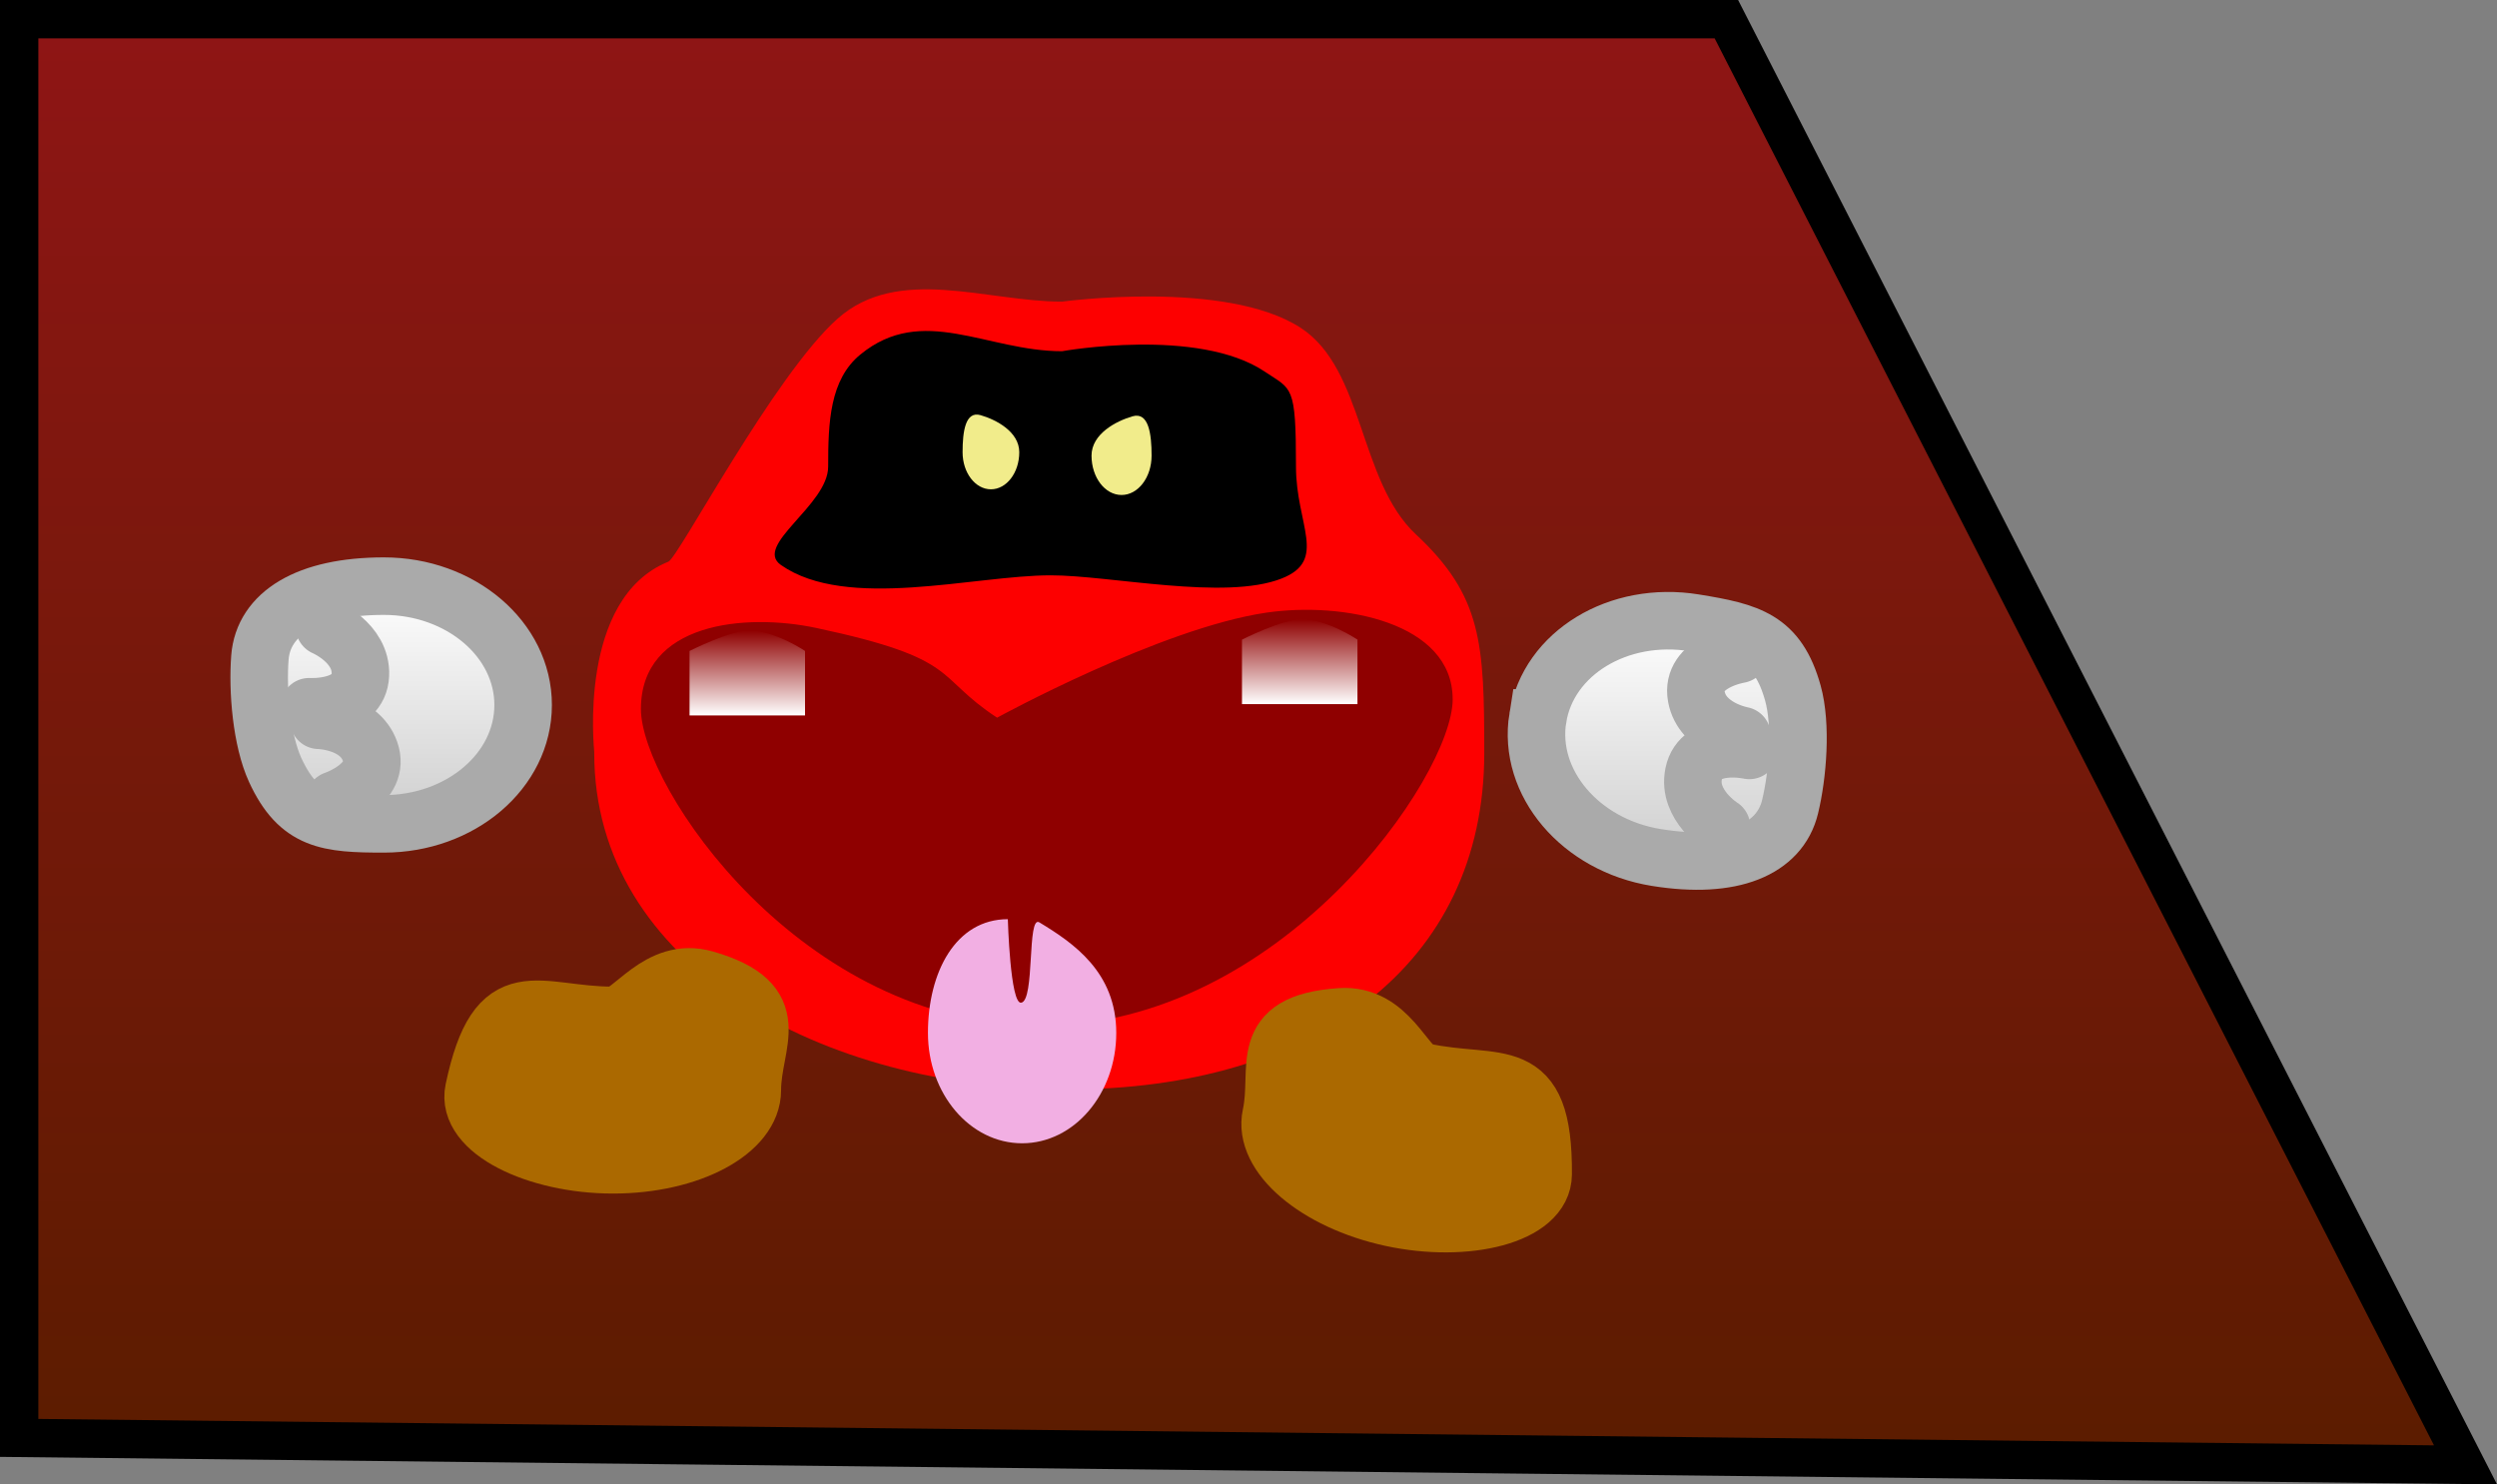 <svg version="1.1" xmlns="http://www.w3.org/2000/svg" xmlns:xlink="http://www.w3.org/1999/xlink" width="65.106" height="38.709" viewBox="0,0,65.106,38.709"><rect x="0" y="0" width="65.106" height="38.709" fill="#808080" stroke="none"/><defs><linearGradient x1="100.576" y1="322.853" x2="100.576" y2="359.85" gradientUnits="userSpaceOnUse" id="color-1"><stop offset="0" stop-color="#8f1515"/><stop offset="1" stop-color="#5c1c00"/></linearGradient><linearGradient x1="17.604" y1="338.796" x2="17.604" y2="341.01" gradientUnits="userSpaceOnUse" id="color-2"><stop offset="0" stop-color="#8f0000"/><stop offset="1" stop-color="#ffffff"/></linearGradient><linearGradient x1="32.008" y1="338.501" x2="32.008" y2="340.715" gradientUnits="userSpaceOnUse" id="color-3"><stop offset="0" stop-color="#8f0000"/><stop offset="1" stop-color="#ffffff"/></linearGradient><linearGradient x1="8.319" y1="337.639" x2="8.319" y2="343.838" gradientUnits="userSpaceOnUse" id="color-4"><stop offset="0" stop-color="#ffffff"/><stop offset="1" stop-color="#cecece"/></linearGradient><linearGradient x1="41.592" y1="338.54" x2="41.592" y2="344.806" gradientUnits="userSpaceOnUse" id="color-5"><stop offset="0" stop-color="#ffffff"/><stop offset="1" stop-color="#cecece"/></linearGradient></defs><g transform="translate(1.88,-322.353)"><g data-paper-data="{&quot;isPaintingLayer&quot;:true}" fill-rule="nonzero" stroke-linejoin="miter" stroke-miterlimit="10" stroke-dasharray="" stroke-dashoffset="0" style="mix-blend-mode: normal"><path d="M-1.38,359.85v-36.997h44.513l19.272,37.7z" data-paper-data="{&quot;origPos&quot;:null}" fill="url(#color-1)" stroke="#000000" stroke-width="1" stroke-linecap="butt"/><g><g stroke-linecap="butt"><path d="M36.82,341.996c0,5.526 -4.451,8.766 -10.859,8.766c-6.408,0 -12.347,-3.24 -12.347,-8.766c0,-0.014 0,-0.022 -0,-0.036c-0,-0.042 -0.441,-4.002 1.933,-4.96c0.26,-0.105 2.76,-4.87 4.411,-6.336c1.584,-1.406 3.878,-0.445 5.854,-0.445c0,0 4.269,-0.583 6.217,0.68c1.666,1.079 1.516,3.997 3.009,5.389c1.726,1.61 1.782,2.838 1.782,5.708z" data-paper-data="{&quot;origPos&quot;:null}" fill="#fd0000" stroke="#000000" stroke-width="0"/><path d="M31.911,334.522c0,1.518 0.836,2.44 -0.374,2.917c-1.479,0.583 -4.465,-0.083 -6.023,-0.083c-1.989,0 -5.319,0.931 -7.033,-0.27c-0.726,-0.509 1.232,-1.56 1.232,-2.563c0,-1.154 0.041,-2.27 0.84,-2.925c1.622,-1.329 3.29,-0.086 5.259,-0.086c0,0 3.55,-0.637 5.289,0.535c0.705,0.476 0.81,0.323 0.81,2.475z" data-paper-data="{&quot;origPos&quot;:null}" fill="#000000" stroke="none" stroke-width="1.5"/><path d="M24.696,334.146c0,0.534 -0.331,0.967 -0.739,0.967c-0.408,0 -0.739,-0.433 -0.739,-0.967c0,-0.534 0.071,-1.081 0.468,-0.967c0.408,0.117 1.01,0.433 1.01,0.967z" data-paper-data="{&quot;origPos&quot;:null}" fill="#f1ec8b" stroke="none" stroke-width="1.5"/><path d="M27.65,333.209c0.42,-0.121 0.496,0.459 0.496,1.026c0,0.566 -0.351,1.026 -0.783,1.026c-0.433,0 -0.783,-0.459 -0.783,-1.026c0,-0.566 0.638,-0.901 1.07,-1.026z" data-paper-data="{&quot;origPos&quot;:null,&quot;index&quot;:null}" fill="#f1ec8b" stroke="none" stroke-width="1.5"/><path d="M35.997,340.586c0,2.006 -4.483,8.517 -10.745,8.517c-6.262,0 -10.421,-6.254 -10.421,-8.26c0,-2.252 2.713,-2.511 4.575,-2.114c3.791,0.808 3.058,1.258 4.712,2.339c0,0 4.257,-2.331 7.015,-2.738c2.003,-0.295 4.863,0.25 4.863,2.256z" data-paper-data="{&quot;origPos&quot;:null}" fill="#8f0000" stroke="none" stroke-width="1.5"/><path d="M27.225,349.289c0,1.589 -1.099,2.878 -2.455,2.878c-1.356,0 -2.455,-1.288 -2.455,-2.878c0,-1.589 0.727,-2.966 2.083,-2.966c0,0 0.061,2.224 0.348,2.178c0.363,-0.058 0.147,-2.293 0.474,-2.095c0.882,0.534 2.005,1.294 2.005,2.883z" data-paper-data="{&quot;origPos&quot;:null}" fill="#f2afe3" stroke="none" stroke-width="1.5"/><path d="M16.099,341.01v-1.682c0,0 1.049,-0.531 1.55,-0.531c0.674,0 1.461,0.531 1.461,0.531v1.682z" data-paper-data="{&quot;origPos&quot;:null}" fill="url(#color-2)" stroke="none" stroke-width="1.5"/><path d="M30.503,340.715v-1.682c0,0 1.049,-0.531 1.55,-0.531c0.674,0 1.461,0.531 1.461,0.531v1.682z" data-paper-data="{&quot;origPos&quot;:null}" fill="url(#color-3)" stroke="none" stroke-width="1.5"/></g><g data-paper-data="{&quot;origPos&quot;:null}" stroke="#aaaaaa" stroke-width="1.5"><path d="M11.76,340.738c0,1.712 -1.625,3.099 -3.631,3.099c-1.461,0 -2.218,-0.071 -2.831,-1.398c-0.362,-0.784 -0.468,-2.08 -0.401,-2.941c0.089,-1.136 1.227,-1.86 3.232,-1.86c2.005,0 3.631,1.388 3.631,3.099z" data-paper-data="{&quot;origPos&quot;:null}" fill="url(#color-4)" stroke-linecap="butt"/><path d="M6.58,338.702c0,0 0.972,0.409 0.937,1.25c-0.038,0.91 -1.336,0.831 -1.336,0.831" data-paper-data="{&quot;origPos&quot;:null}" fill="none" stroke-linecap="round"/><path d="M6.432,341.136c0,0 1.055,0.016 1.336,0.809c0.305,0.858 -0.928,1.27 -0.928,1.27" data-paper-data="{&quot;origPos&quot;:null,&quot;origRot&quot;:0}" fill="none" stroke-linecap="round"/></g><g data-paper-data="{&quot;origPos&quot;:null}" stroke="#aaaaaa" stroke-width="1.5"><path d="M38.217,341.074c0.274,-1.69 2.1,-2.8 4.079,-2.479c1.442,0.234 2.178,0.425 2.571,1.832c0.232,0.832 0.13,2.129 -0.074,2.968c-0.269,1.107 -1.508,1.64 -3.488,1.319c-1.979,-0.32 -3.362,-1.95 -3.089,-3.64z" data-paper-data="{&quot;origPos&quot;:null,&quot;origRot&quot;:0}" fill="url(#color-5)" stroke-linecap="butt"/><path d="M43.006,343.912c0,0 -0.895,-0.559 -0.726,-1.383c0.183,-0.892 1.451,-0.607 1.451,-0.607" data-paper-data="{&quot;origPos&quot;:null,&quot;origRot&quot;:0}" fill="none" stroke-linecap="round"/><path d="M43.541,341.533c0,0 -1.039,-0.184 -1.19,-1.012c-0.164,-0.896 1.119,-1.105 1.119,-1.105" data-paper-data="{&quot;origPos&quot;:null,&quot;origRot&quot;:0}" fill="none" stroke-linecap="round"/></g><path d="M14.106,348.832c0.491,0 1.18,-1.297 2.402,-0.944c2.151,0.621 1.228,1.634 1.228,2.892c0,1.076 -1.625,1.948 -3.631,1.948c-2.005,0 -3.853,-0.895 -3.631,-1.948c0.62,-2.935 1.625,-1.948 3.631,-1.948z" data-paper-data="{&quot;origPos&quot;:null}" fill="#ab6900" stroke="#ab6900" stroke-width="1.5" stroke-linecap="butt"/><path d="M38.356,352.975c-0.006,1.076 -2.002,1.559 -3.961,1.133c-1.959,-0.426 -3.363,-1.623 -3.134,-2.674c0.267,-1.229 -0.42,-2.415 1.814,-2.565c1.269,-0.085 1.667,1.328 2.147,1.432c1.959,0.426 3.152,-0.326 3.134,2.674z" data-paper-data="{&quot;origPos&quot;:null,&quot;index&quot;:null,&quot;origRot&quot;:0}" fill="#ab6900" stroke="#ab6900" stroke-width="1.5" stroke-linecap="butt"/></g></g></g></svg>